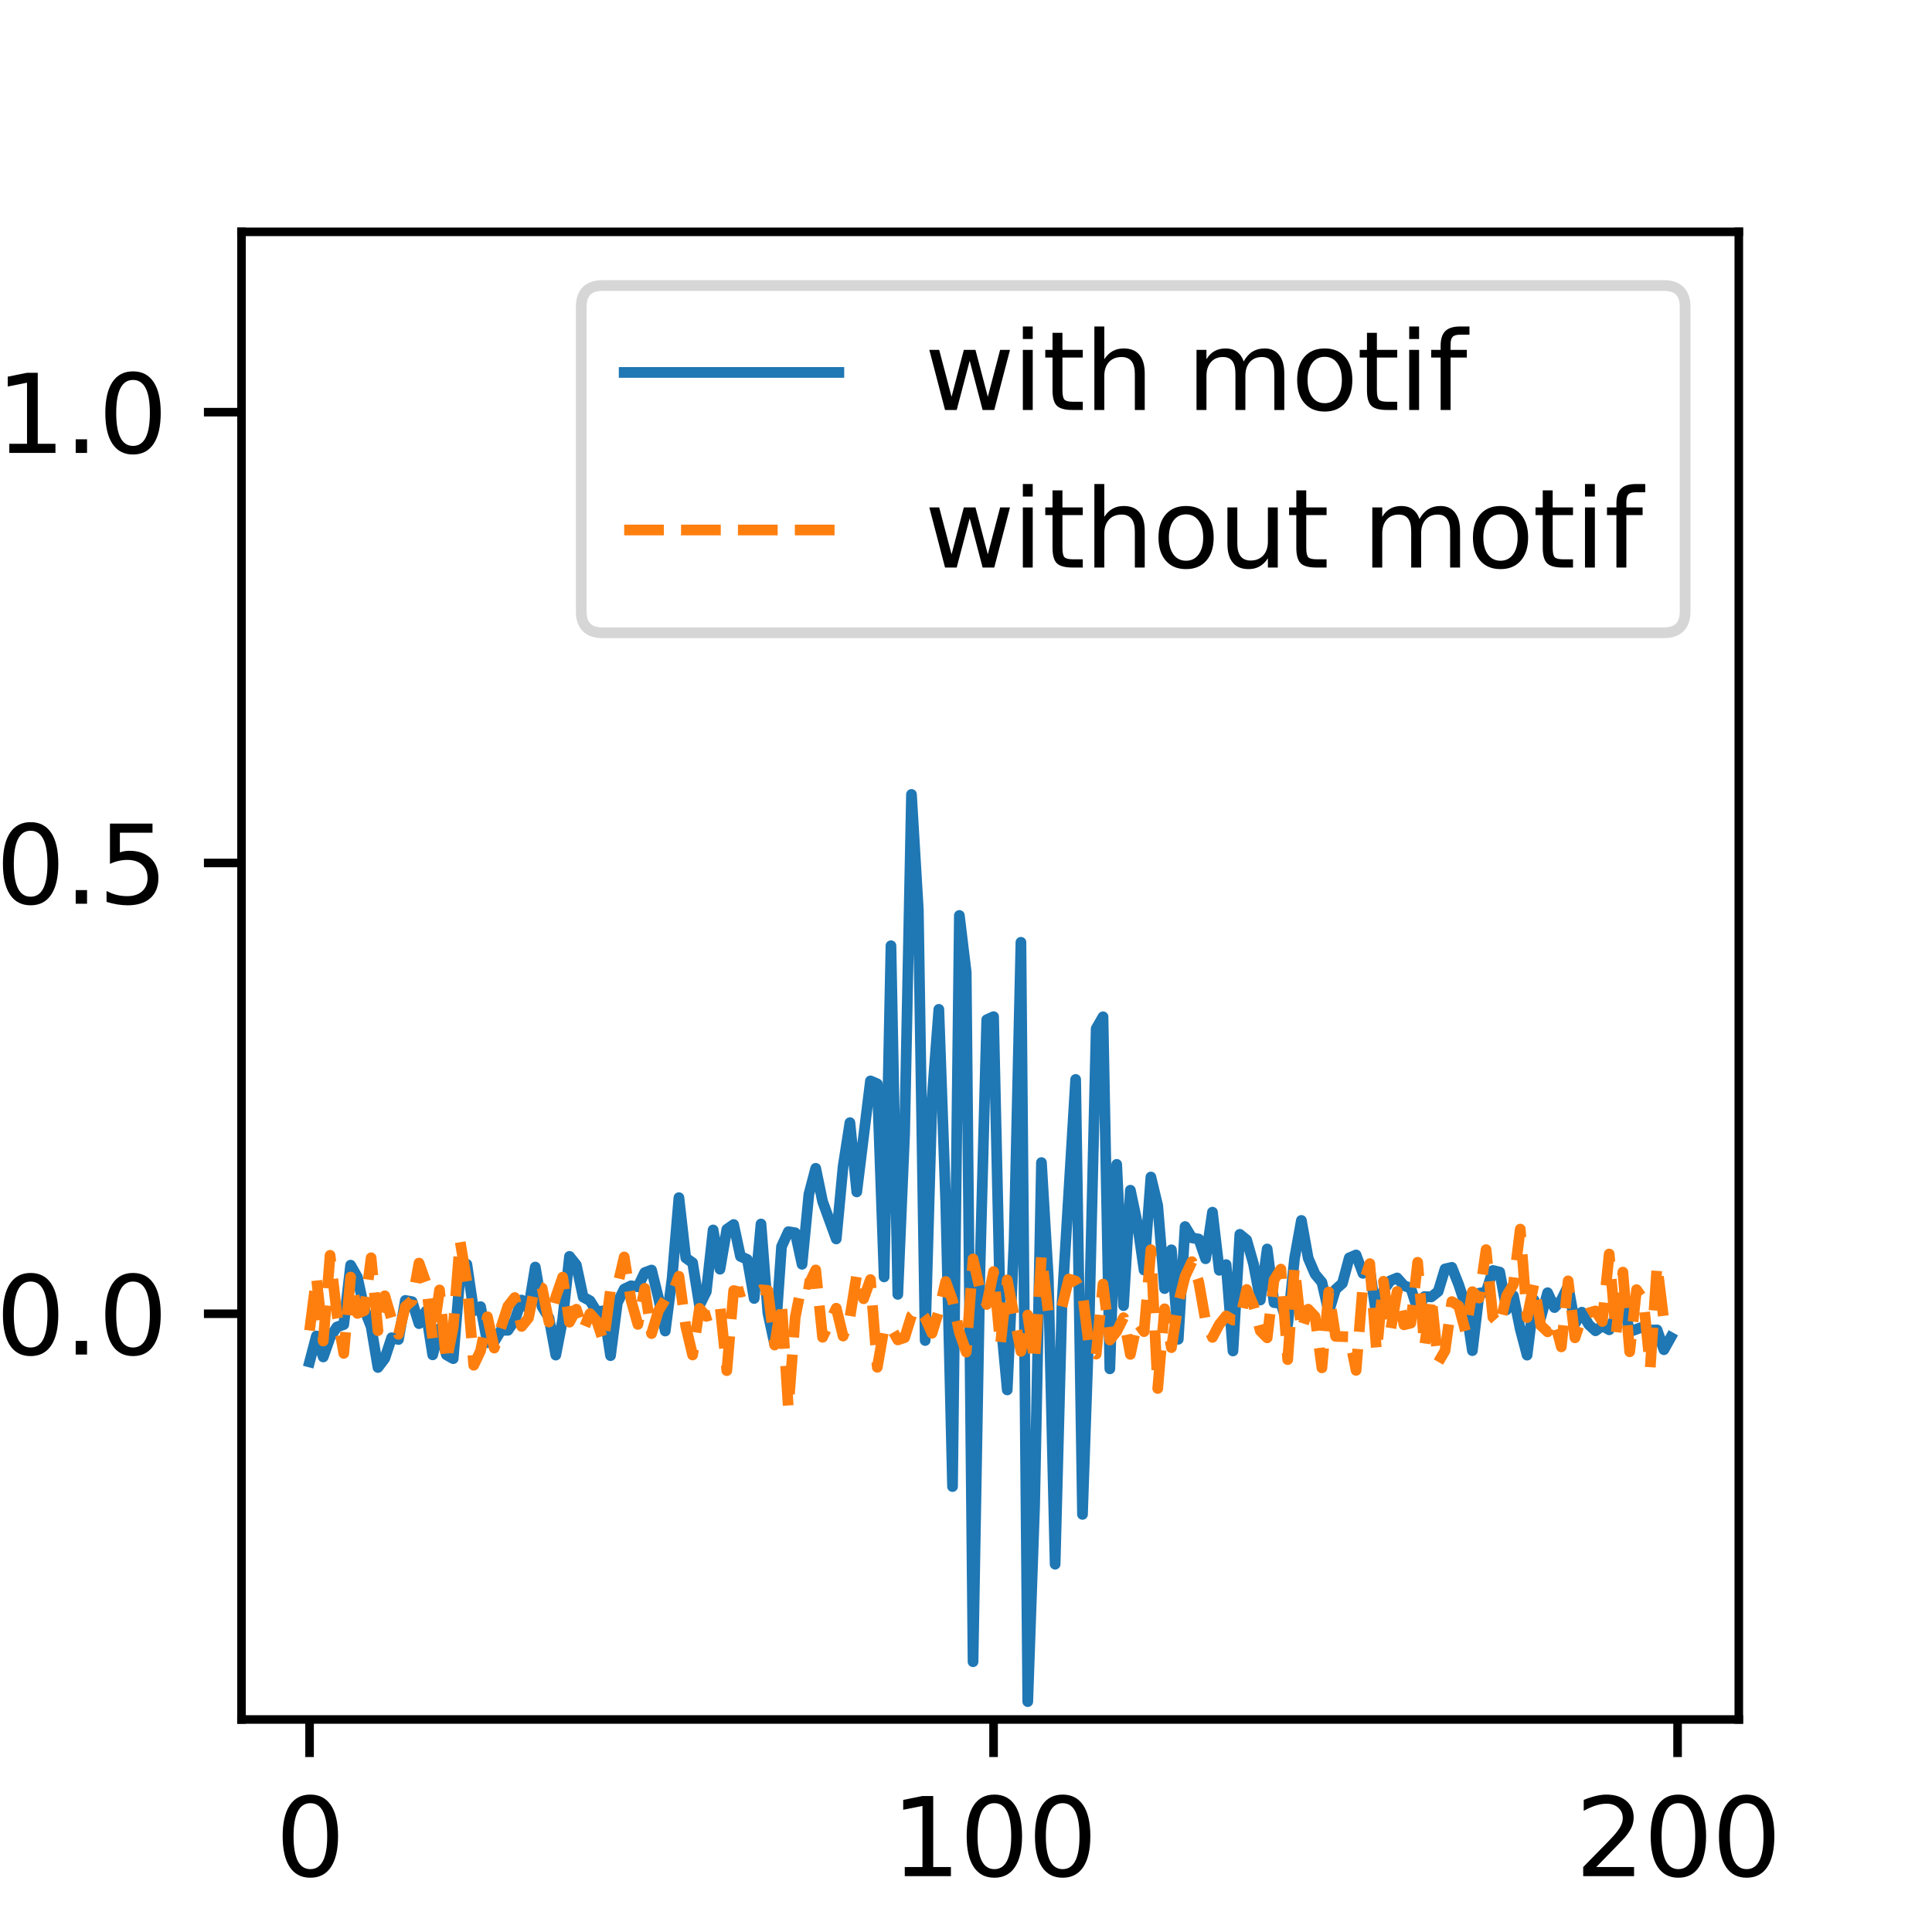 <?xml version="1.0" encoding="utf-8" standalone="no"?>
<!DOCTYPE svg PUBLIC "-//W3C//DTD SVG 1.1//EN"
  "http://www.w3.org/Graphics/SVG/1.1/DTD/svg11.dtd">
<svg xmlns:xlink="http://www.w3.org/1999/xlink" width="180pt" height="180pt" viewBox="0 0 180 180" xmlns="http://www.w3.org/2000/svg" version="1.1">
 <defs>
  <style type="text/css">*{stroke-linejoin: round; stroke-linecap: butt}</style>
 </defs>
 <g id="figure_1">
  <g id="patch_1">
   <path d="M 0 180 
L 180 180 
L 180 0 
L 0 0 
z
" style="fill: #ffffff"/>
  </g>
  <g id="axes_1">
   <g id="patch_2">
    <path d="M 22.5 160.2 
L 162 160.2 
L 162 21.6 
L 22.5 21.6 
z
" style="fill: #ffffff"/>
   </g>
   <g id="matplotlib.axis_1">
    <g id="xtick_1">
     <g id="line2d_1">
      <defs>
       <path id="m4b7932a650" d="M 0 0 
L 0 3.5 
" style="stroke: #000000; stroke-width: 0.8"/>
      </defs>
      <g>
       <use xlink:href="#m4b7932a650" x="28.841" y="160.2" style="stroke: #000000; stroke-width: 0.8"/>
      </g>
     </g>
     <g id="text_1">
      <!-- 0 -->
      <g transform="translate(25.66 174.798)scale(0.1 -0.1)">
       <defs>
        <path id="DejaVuSans-30" d="M 2034 4250 
Q 1547 4250 1301 3770 
Q 1056 3291 1056 2328 
Q 1056 1369 1301 889 
Q 1547 409 2034 409 
Q 2525 409 2770 889 
Q 3016 1369 3016 2328 
Q 3016 3291 2770 3770 
Q 2525 4250 2034 4250 
z
M 2034 4750 
Q 2819 4750 3233 4129 
Q 3647 3509 3647 2328 
Q 3647 1150 3233 529 
Q 2819 -91 2034 -91 
Q 1250 -91 836 529 
Q 422 1150 422 2328 
Q 422 3509 836 4129 
Q 1250 4750 2034 4750 
z
" transform="scale(0.016)"/>
       </defs>
       <use xlink:href="#DejaVuSans-30"/>
      </g>
     </g>
    </g>
    <g id="xtick_2">
     <g id="line2d_2">
      <g>
       <use xlink:href="#m4b7932a650" x="92.569" y="160.2" style="stroke: #000000; stroke-width: 0.8"/>
      </g>
     </g>
     <g id="text_2">
      <!-- 100 -->
      <g transform="translate(83.025 174.798)scale(0.1 -0.1)">
       <defs>
        <path id="DejaVuSans-31" d="M 794 531 
L 1825 531 
L 1825 4091 
L 703 3866 
L 703 4441 
L 1819 4666 
L 2450 4666 
L 2450 531 
L 3481 531 
L 3481 0 
L 794 0 
L 794 531 
z
" transform="scale(0.016)"/>
       </defs>
       <use xlink:href="#DejaVuSans-31"/>
       <use xlink:href="#DejaVuSans-30" x="63.623"/>
       <use xlink:href="#DejaVuSans-30" x="127.246"/>
      </g>
     </g>
    </g>
    <g id="xtick_3">
     <g id="line2d_3">
      <g>
       <use xlink:href="#m4b7932a650" x="156.296" y="160.2" style="stroke: #000000; stroke-width: 0.8"/>
      </g>
     </g>
     <g id="text_3">
      <!-- 200 -->
      <g transform="translate(146.753 174.798)scale(0.1 -0.1)">
       <defs>
        <path id="DejaVuSans-32" d="M 1228 531 
L 3431 531 
L 3431 0 
L 469 0 
L 469 531 
Q 828 903 1448 1529 
Q 2069 2156 2228 2338 
Q 2531 2678 2651 2914 
Q 2772 3150 2772 3378 
Q 2772 3750 2511 3984 
Q 2250 4219 1831 4219 
Q 1534 4219 1204 4116 
Q 875 4013 500 3803 
L 500 4441 
Q 881 4594 1212 4672 
Q 1544 4750 1819 4750 
Q 2544 4750 2975 4387 
Q 3406 4025 3406 3419 
Q 3406 3131 3298 2873 
Q 3191 2616 2906 2266 
Q 2828 2175 2409 1742 
Q 1991 1309 1228 531 
z
" transform="scale(0.016)"/>
       </defs>
       <use xlink:href="#DejaVuSans-32"/>
       <use xlink:href="#DejaVuSans-30" x="63.623"/>
       <use xlink:href="#DejaVuSans-30" x="127.246"/>
      </g>
     </g>
    </g>
   </g>
   <g id="matplotlib.axis_2">
    <g id="ytick_1">
     <g id="line2d_4">
      <defs>
       <path id="m491c71ea20" d="M 0 0 
L -3.5 0 
" style="stroke: #000000; stroke-width: 0.8"/>
      </defs>
      <g>
       <use xlink:href="#m491c71ea20" x="22.5" y="122.4" style="stroke: #000000; stroke-width: 0.8"/>
      </g>
     </g>
     <g id="text_4">
      <!-- 0.0 -->
      <g transform="translate(-0.403 126.199)scale(0.1 -0.1)">
       <defs>
        <path id="DejaVuSans-2e" d="M 684 794 
L 1344 794 
L 1344 0 
L 684 0 
L 684 794 
z
" transform="scale(0.016)"/>
       </defs>
       <use xlink:href="#DejaVuSans-30"/>
       <use xlink:href="#DejaVuSans-2e" x="63.623"/>
       <use xlink:href="#DejaVuSans-30" x="95.41"/>
      </g>
     </g>
    </g>
    <g id="ytick_2">
     <g id="line2d_5">
      <g>
       <use xlink:href="#m491c71ea20" x="22.5" y="80.4" style="stroke: #000000; stroke-width: 0.8"/>
      </g>
     </g>
     <g id="text_5">
      <!-- 0.5 -->
      <g transform="translate(-0.403 84.199)scale(0.1 -0.1)">
       <defs>
        <path id="DejaVuSans-35" d="M 691 4666 
L 3169 4666 
L 3169 4134 
L 1269 4134 
L 1269 2991 
Q 1406 3038 1543 3061 
Q 1681 3084 1819 3084 
Q 2600 3084 3056 2656 
Q 3513 2228 3513 1497 
Q 3513 744 3044 326 
Q 2575 -91 1722 -91 
Q 1428 -91 1123 -41 
Q 819 9 494 109 
L 494 744 
Q 775 591 1075 516 
Q 1375 441 1709 441 
Q 2250 441 2565 725 
Q 2881 1009 2881 1497 
Q 2881 1984 2565 2268 
Q 2250 2553 1709 2553 
Q 1456 2553 1204 2497 
Q 953 2441 691 2322 
L 691 4666 
z
" transform="scale(0.016)"/>
       </defs>
       <use xlink:href="#DejaVuSans-30"/>
       <use xlink:href="#DejaVuSans-2e" x="63.623"/>
       <use xlink:href="#DejaVuSans-35" x="95.41"/>
      </g>
     </g>
    </g>
    <g id="ytick_3">
     <g id="line2d_6">
      <g>
       <use xlink:href="#m491c71ea20" x="22.5" y="38.4" style="stroke: #000000; stroke-width: 0.8"/>
      </g>
     </g>
     <g id="text_6">
      <!-- 1.0 -->
      <g transform="translate(-0.403 42.199)scale(0.1 -0.1)">
       <use xlink:href="#DejaVuSans-31"/>
       <use xlink:href="#DejaVuSans-2e" x="63.623"/>
       <use xlink:href="#DejaVuSans-30" x="95.41"/>
      </g>
     </g>
    </g>
   </g>
   <g id="line2d_7">
    <path d="M 28.841 126.888 
L 29.478 124.468 
L 30.115 126.425 
L 30.753 124.612 
L 31.39 123.631 
L 32.027 123.409 
L 32.665 117.871 
L 33.302 118.997 
L 33.939 121.968 
L 34.576 123.608 
L 35.214 127.405 
L 35.851 126.56 
L 36.488 124.632 
L 37.126 124.799 
L 37.763 121.158 
L 38.4 121.275 
L 39.037 123.319 
L 39.675 122.17 
L 40.312 126.228 
L 40.949 123.777 
L 41.586 126.222 
L 42.224 126.582 
L 42.861 118.873 
L 43.498 117.793 
L 44.136 122.138 
L 44.773 121.735 
L 45.41 125.097 
L 46.047 125.002 
L 46.685 123.935 
L 47.322 123.942 
L 47.959 123.018 
L 48.597 121.124 
L 49.234 121.931 
L 49.871 118.047 
L 50.508 121.745 
L 51.146 122.782 
L 51.783 126.25 
L 52.42 122.955 
L 53.057 117.054 
L 53.695 117.85 
L 54.332 120.843 
L 54.969 121.189 
L 55.607 122.213 
L 56.244 122.124 
L 56.881 126.304 
L 57.518 121.381 
L 58.156 120.1 
L 58.793 119.793 
L 59.43 119.89 
L 60.067 118.564 
L 60.705 118.326 
L 61.342 120.899 
L 61.979 124.01 
L 62.617 119.11 
L 63.254 111.583 
L 63.891 117.196 
L 64.528 117.647 
L 65.166 121.624 
L 65.803 120.343 
L 66.44 114.591 
L 67.078 118.25 
L 67.715 114.535 
L 68.352 114.086 
L 68.989 117.056 
L 69.627 117.341 
L 70.264 120.976 
L 70.901 114.037 
L 71.538 122.313 
L 72.176 125.27 
L 72.813 116.142 
L 73.45 114.751 
L 74.088 114.855 
L 74.725 117.791 
L 75.362 111.266 
L 75.999 108.85 
L 76.637 111.932 
L 77.911 115.429 
L 78.549 108.678 
L 79.186 104.595 
L 79.823 111.047 
L 81.098 100.705 
L 81.735 100.979 
L 82.372 118.965 
L 83.009 88.112 
L 83.647 120.595 
L 84.284 105.587 
L 84.921 74.017 
L 85.559 84.757 
L 86.196 124.89 
L 86.833 102.411 
L 87.47 94.038 
L 88.108 111.972 
L 88.745 138.501 
L 89.382 85.292 
L 90.02 90.591 
L 90.657 154.82 
L 91.294 118.64 
L 91.931 95.008 
L 92.569 94.719 
L 93.206 122.666 
L 93.843 129.495 
L 94.48 115.652 
L 95.118 87.792 
L 95.755 158.536 
L 96.392 140.297 
L 97.03 108.314 
L 97.667 118.959 
L 98.304 145.733 
L 98.941 121.486 
L 100.216 100.569 
L 100.853 141.092 
L 101.491 122.581 
L 102.128 95.838 
L 102.765 94.733 
L 103.402 127.53 
L 104.04 108.481 
L 104.677 121.644 
L 105.314 110.889 
L 105.951 113.917 
L 106.589 118.331 
L 107.226 109.66 
L 107.863 112.324 
L 108.501 120.053 
L 109.138 116.44 
L 109.775 124.778 
L 110.412 114.275 
L 111.05 115.33 
L 111.687 115.437 
L 112.324 117.276 
L 112.962 112.936 
L 113.599 118.35 
L 114.236 117.821 
L 114.873 125.869 
L 115.511 114.999 
L 116.148 115.522 
L 116.785 117.759 
L 117.422 121.12 
L 118.06 116.364 
L 118.697 121.361 
L 119.334 121.42 
L 119.972 123.388 
L 120.609 117.243 
L 121.246 113.705 
L 121.883 117.224 
L 122.521 118.706 
L 123.158 119.467 
L 123.795 122.223 
L 124.433 120.132 
L 125.07 119.561 
L 125.707 117.192 
L 126.344 116.921 
L 126.982 118.635 
L 127.619 118.285 
L 128.256 122.662 
L 128.893 120.229 
L 129.531 119.33 
L 130.168 119.062 
L 130.805 119.778 
L 131.443 120.015 
L 132.08 122.005 
L 132.717 120.798 
L 133.354 120.829 
L 133.992 120.323 
L 134.629 118.223 
L 135.266 118.076 
L 135.903 119.685 
L 136.541 121.623 
L 137.178 125.836 
L 137.815 120.48 
L 138.453 120.395 
L 139.09 118.367 
L 139.727 118.517 
L 140.364 122.027 
L 141.002 120.717 
L 141.639 123.844 
L 142.276 126.254 
L 142.914 121.109 
L 143.551 122.755 
L 144.188 120.44 
L 144.825 121.823 
L 145.463 121.129 
L 146.1 119.817 
L 146.737 123.327 
L 147.374 122.253 
L 148.012 123.399 
L 148.649 123.986 
L 149.286 123.521 
L 149.924 123.894 
L 151.198 121.248 
L 151.835 124.072 
L 153.11 123.607 
L 153.747 123.919 
L 154.385 123.905 
L 155.022 125.75 
L 155.659 124.607 
L 155.659 124.607 
" clip-path="url(#pbf5459ee4e)" style="fill: none; stroke: #1f77b4; stroke-linecap: square"/>
   </g>
   <g id="line2d_8">
    <path d="M 28.841 123.958 
L 29.478 119 
L 30.115 124.941 
L 30.753 116.956 
L 31.39 122.417 
L 32.027 126.093 
L 32.665 118.983 
L 33.302 122.368 
L 33.939 122.111 
L 34.576 117.186 
L 35.214 123.976 
L 35.851 120.725 
L 36.488 122.899 
L 37.126 124.312 
L 37.763 121.733 
L 38.4 121.18 
L 39.037 117.679 
L 39.675 119.477 
L 40.312 124.724 
L 40.949 120.181 
L 41.586 126.857 
L 42.224 123.658 
L 42.861 115.61 
L 43.498 119.434 
L 44.136 127.197 
L 44.773 125.854 
L 45.41 122.679 
L 46.047 125.596 
L 47.322 121.69 
L 47.959 120.889 
L 48.597 123.58 
L 49.234 122.792 
L 49.871 119.691 
L 50.508 120.003 
L 51.146 123.172 
L 51.783 120.834 
L 52.42 118.991 
L 53.057 123.184 
L 53.695 121.977 
L 54.332 123.919 
L 54.969 122.383 
L 55.607 123.103 
L 56.244 125.029 
L 56.881 120.149 
L 57.518 119.819 
L 58.156 117.107 
L 58.793 121.128 
L 59.43 123.391 
L 60.067 120.032 
L 60.705 124.247 
L 61.342 122.128 
L 61.979 121.08 
L 62.617 120.6 
L 63.254 118.907 
L 63.891 123.579 
L 64.528 126.241 
L 65.166 121.896 
L 65.803 122.641 
L 66.44 122.449 
L 67.078 121.613 
L 67.715 127.696 
L 68.352 120.239 
L 68.989 120.392 
L 69.627 120.202 
L 70.264 120.449 
L 70.901 120.17 
L 71.538 120.226 
L 72.176 125.312 
L 72.813 121.28 
L 73.45 131.215 
L 74.088 122.724 
L 74.725 119.559 
L 75.362 119.663 
L 75.999 118.317 
L 76.637 124.591 
L 77.911 121.884 
L 78.549 124.479 
L 79.186 122.73 
L 79.823 118.728 
L 80.46 121 
L 81.098 119.216 
L 81.735 127.387 
L 82.372 123.741 
L 83.009 123.703 
L 83.647 124.836 
L 84.284 124.622 
L 84.921 122.577 
L 85.559 121.992 
L 86.196 122.791 
L 86.833 124.215 
L 87.47 122.126 
L 88.108 119.396 
L 88.745 121.165 
L 89.382 124.118 
L 90.02 125.971 
L 90.657 117.295 
L 91.294 120.113 
L 91.931 121.533 
L 92.569 118.468 
L 93.206 125.331 
L 93.843 119.248 
L 95.118 125.904 
L 95.755 122.52 
L 96.392 126.881 
L 97.03 116.994 
L 97.667 122.251 
L 98.304 122.223 
L 98.941 121.746 
L 99.579 119.158 
L 100.216 119.358 
L 100.853 120.477 
L 101.491 125.643 
L 102.128 126.158 
L 102.765 119.638 
L 103.402 124.849 
L 104.04 124.043 
L 104.677 122.765 
L 105.314 126.185 
L 105.951 123.182 
L 106.589 124.065 
L 107.226 116.433 
L 107.863 129.363 
L 108.501 121.938 
L 109.138 125.556 
L 109.775 121.447 
L 110.412 118.914 
L 111.05 117.548 
L 111.687 119.448 
L 112.324 123.095 
L 112.962 124.603 
L 113.599 123.399 
L 114.236 122.598 
L 114.873 122.986 
L 115.511 123 
L 116.148 120.139 
L 116.785 121.618 
L 117.422 123.994 
L 118.06 124.642 
L 118.697 119.249 
L 119.334 118.241 
L 119.972 126.673 
L 120.609 118.013 
L 121.246 123.925 
L 121.883 121.976 
L 122.521 122.657 
L 123.158 127.438 
L 123.795 120.377 
L 124.433 124.507 
L 125.707 124.547 
L 126.344 127.673 
L 126.982 119.668 
L 127.619 117.73 
L 128.256 125.96 
L 128.893 119.373 
L 129.531 124.11 
L 130.168 120.321 
L 130.805 123.429 
L 131.443 123.273 
L 132.08 117.604 
L 132.717 125.475 
L 133.354 120.821 
L 133.992 126.943 
L 134.629 125.838 
L 135.266 121.265 
L 135.903 121.672 
L 136.541 124.039 
L 137.178 120.339 
L 137.815 120.938 
L 138.453 116.424 
L 139.09 122.73 
L 139.727 123.432 
L 140.364 120.724 
L 141.002 119.661 
L 141.639 114.514 
L 142.276 122.757 
L 142.914 119.623 
L 143.551 123.487 
L 144.188 124.084 
L 144.825 123.069 
L 145.463 125.485 
L 146.1 119.335 
L 146.737 124.642 
L 147.374 122.717 
L 148.012 122.324 
L 148.649 122.135 
L 149.286 123.12 
L 149.924 116.832 
L 150.561 124.288 
L 151.198 118.519 
L 151.835 125.941 
L 152.473 120.154 
L 153.11 121.067 
L 153.747 127.449 
L 154.385 117.869 
L 155.022 123.055 
L 155.659 122.457 
L 155.659 122.457 
" clip-path="url(#pbf5459ee4e)" style="fill: none; stroke-dasharray: 3.7,1.6; stroke-dashoffset: 0; stroke: #ff7f0e"/>
   </g>
   <g id="patch_3">
    <path d="M 22.5 160.2 
L 22.5 21.6 
" style="fill: none; stroke: #000000; stroke-width: 0.8; stroke-linejoin: miter; stroke-linecap: square"/>
   </g>
   <g id="patch_4">
    <path d="M 162 160.2 
L 162 21.6 
" style="fill: none; stroke: #000000; stroke-width: 0.8; stroke-linejoin: miter; stroke-linecap: square"/>
   </g>
   <g id="patch_5">
    <path d="M 22.5 160.2 
L 162 160.2 
" style="fill: none; stroke: #000000; stroke-width: 0.8; stroke-linejoin: miter; stroke-linecap: square"/>
   </g>
   <g id="patch_6">
    <path d="M 22.5 21.6 
L 162 21.6 
" style="fill: none; stroke: #000000; stroke-width: 0.8; stroke-linejoin: miter; stroke-linecap: square"/>
   </g>
   <g id="legend_1">
    <g id="patch_7">
     <path d="M 56.153 58.956 
L 155 58.956 
Q 157 58.956 157 56.956 
L 157 28.6 
Q 157 26.6 155 26.6 
L 56.153 26.6 
Q 54.153 26.6 54.153 28.6 
L 54.153 56.956 
Q 54.153 58.956 56.153 58.956 
z
" style="fill: #ffffff; opacity: 0.8; stroke: #cccccc; stroke-linejoin: miter"/>
    </g>
    <g id="line2d_9">
     <path d="M 58.153 34.698 
L 68.153 34.698 
L 78.153 34.698 
" style="fill: none; stroke: #1f77b4; stroke-linecap: square"/>
    </g>
    <g id="text_7">
     <!-- with motif -->
     <g transform="translate(86.153 38.198)scale(0.1 -0.1)">
      <defs>
       <path id="DejaVuSans-77" d="M 269 3500 
L 844 3500 
L 1563 769 
L 2278 3500 
L 2956 3500 
L 3675 769 
L 4391 3500 
L 4966 3500 
L 4050 0 
L 3372 0 
L 2619 2869 
L 1863 0 
L 1184 0 
L 269 3500 
z
" transform="scale(0.016)"/>
       <path id="DejaVuSans-69" d="M 603 3500 
L 1178 3500 
L 1178 0 
L 603 0 
L 603 3500 
z
M 603 4863 
L 1178 4863 
L 1178 4134 
L 603 4134 
L 603 4863 
z
" transform="scale(0.016)"/>
       <path id="DejaVuSans-74" d="M 1172 4494 
L 1172 3500 
L 2356 3500 
L 2356 3053 
L 1172 3053 
L 1172 1153 
Q 1172 725 1289 603 
Q 1406 481 1766 481 
L 2356 481 
L 2356 0 
L 1766 0 
Q 1100 0 847 248 
Q 594 497 594 1153 
L 594 3053 
L 172 3053 
L 172 3500 
L 594 3500 
L 594 4494 
L 1172 4494 
z
" transform="scale(0.016)"/>
       <path id="DejaVuSans-68" d="M 3513 2113 
L 3513 0 
L 2938 0 
L 2938 2094 
Q 2938 2591 2744 2837 
Q 2550 3084 2163 3084 
Q 1697 3084 1428 2787 
Q 1159 2491 1159 1978 
L 1159 0 
L 581 0 
L 581 4863 
L 1159 4863 
L 1159 2956 
Q 1366 3272 1645 3428 
Q 1925 3584 2291 3584 
Q 2894 3584 3203 3211 
Q 3513 2838 3513 2113 
z
" transform="scale(0.016)"/>
       <path id="DejaVuSans-20" transform="scale(0.016)"/>
       <path id="DejaVuSans-6d" d="M 3328 2828 
Q 3544 3216 3844 3400 
Q 4144 3584 4550 3584 
Q 5097 3584 5394 3201 
Q 5691 2819 5691 2113 
L 5691 0 
L 5113 0 
L 5113 2094 
Q 5113 2597 4934 2840 
Q 4756 3084 4391 3084 
Q 3944 3084 3684 2787 
Q 3425 2491 3425 1978 
L 3425 0 
L 2847 0 
L 2847 2094 
Q 2847 2600 2669 2842 
Q 2491 3084 2119 3084 
Q 1678 3084 1418 2786 
Q 1159 2488 1159 1978 
L 1159 0 
L 581 0 
L 581 3500 
L 1159 3500 
L 1159 2956 
Q 1356 3278 1631 3431 
Q 1906 3584 2284 3584 
Q 2666 3584 2933 3390 
Q 3200 3197 3328 2828 
z
" transform="scale(0.016)"/>
       <path id="DejaVuSans-6f" d="M 1959 3097 
Q 1497 3097 1228 2736 
Q 959 2375 959 1747 
Q 959 1119 1226 758 
Q 1494 397 1959 397 
Q 2419 397 2687 759 
Q 2956 1122 2956 1747 
Q 2956 2369 2687 2733 
Q 2419 3097 1959 3097 
z
M 1959 3584 
Q 2709 3584 3137 3096 
Q 3566 2609 3566 1747 
Q 3566 888 3137 398 
Q 2709 -91 1959 -91 
Q 1206 -91 779 398 
Q 353 888 353 1747 
Q 353 2609 779 3096 
Q 1206 3584 1959 3584 
z
" transform="scale(0.016)"/>
       <path id="DejaVuSans-66" d="M 2375 4863 
L 2375 4384 
L 1825 4384 
Q 1516 4384 1395 4259 
Q 1275 4134 1275 3809 
L 1275 3500 
L 2222 3500 
L 2222 3053 
L 1275 3053 
L 1275 0 
L 697 0 
L 697 3053 
L 147 3053 
L 147 3500 
L 697 3500 
L 697 3744 
Q 697 4328 969 4595 
Q 1241 4863 1831 4863 
L 2375 4863 
z
" transform="scale(0.016)"/>
      </defs>
      <use xlink:href="#DejaVuSans-77"/>
      <use xlink:href="#DejaVuSans-69" x="81.787"/>
      <use xlink:href="#DejaVuSans-74" x="109.57"/>
      <use xlink:href="#DejaVuSans-68" x="148.779"/>
      <use xlink:href="#DejaVuSans-20" x="212.158"/>
      <use xlink:href="#DejaVuSans-6d" x="243.945"/>
      <use xlink:href="#DejaVuSans-6f" x="341.357"/>
      <use xlink:href="#DejaVuSans-74" x="402.539"/>
      <use xlink:href="#DejaVuSans-69" x="441.748"/>
      <use xlink:href="#DejaVuSans-66" x="469.531"/>
     </g>
    </g>
    <g id="line2d_10">
     <path d="M 58.153 49.377 
L 68.153 49.377 
L 78.153 49.377 
" style="fill: none; stroke-dasharray: 3.7,1.6; stroke-dashoffset: 0; stroke: #ff7f0e"/>
    </g>
    <g id="text_8">
     <!-- without motif -->
     <g transform="translate(86.153 52.877)scale(0.1 -0.1)">
      <defs>
       <path id="DejaVuSans-75" d="M 544 1381 
L 544 3500 
L 1119 3500 
L 1119 1403 
Q 1119 906 1312 657 
Q 1506 409 1894 409 
Q 2359 409 2629 706 
Q 2900 1003 2900 1516 
L 2900 3500 
L 3475 3500 
L 3475 0 
L 2900 0 
L 2900 538 
Q 2691 219 2414 64 
Q 2138 -91 1772 -91 
Q 1169 -91 856 284 
Q 544 659 544 1381 
z
M 1991 3584 
L 1991 3584 
z
" transform="scale(0.016)"/>
      </defs>
      <use xlink:href="#DejaVuSans-77"/>
      <use xlink:href="#DejaVuSans-69" x="81.787"/>
      <use xlink:href="#DejaVuSans-74" x="109.57"/>
      <use xlink:href="#DejaVuSans-68" x="148.779"/>
      <use xlink:href="#DejaVuSans-6f" x="212.158"/>
      <use xlink:href="#DejaVuSans-75" x="273.34"/>
      <use xlink:href="#DejaVuSans-74" x="336.719"/>
      <use xlink:href="#DejaVuSans-20" x="375.928"/>
      <use xlink:href="#DejaVuSans-6d" x="407.715"/>
      <use xlink:href="#DejaVuSans-6f" x="505.127"/>
      <use xlink:href="#DejaVuSans-74" x="566.309"/>
      <use xlink:href="#DejaVuSans-69" x="605.518"/>
      <use xlink:href="#DejaVuSans-66" x="633.301"/>
     </g>
    </g>
   </g>
  </g>
 </g>
 <defs>
  <clipPath id="pbf5459ee4e">
   <rect x="22.5" y="21.6" width="139.5" height="138.6"/>
  </clipPath>
 </defs>
</svg>
